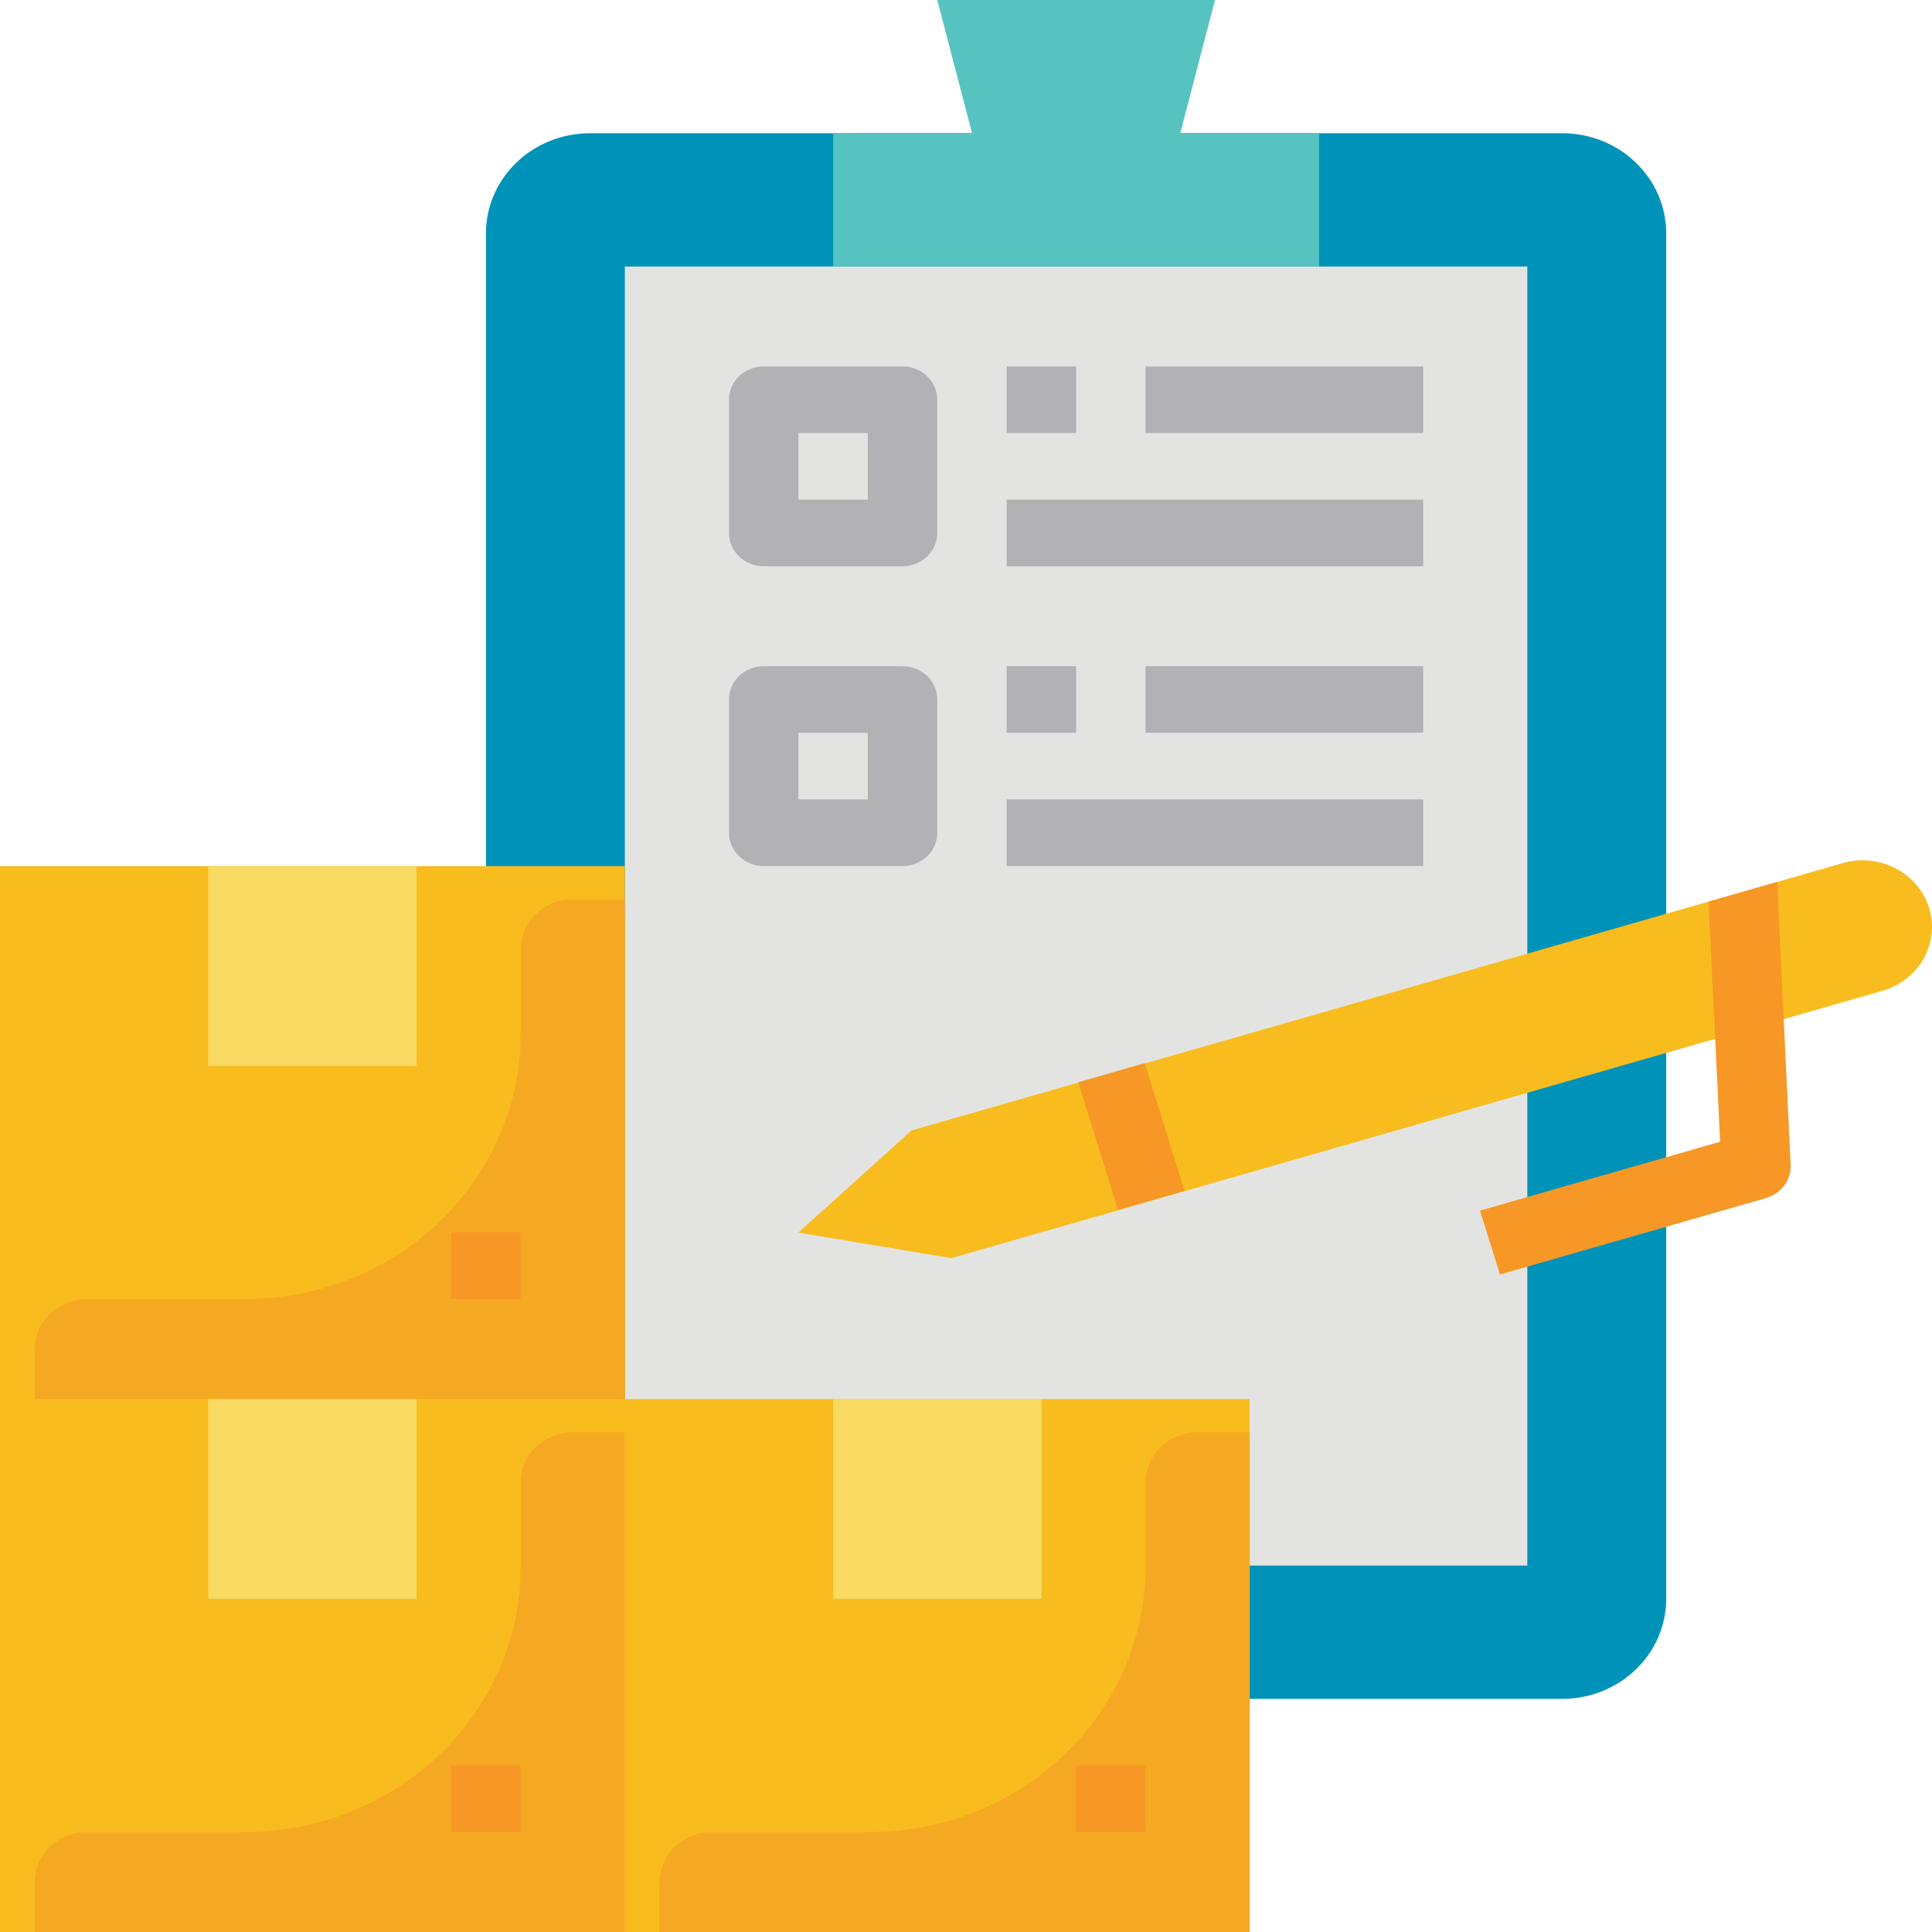 <svg width="24" height="24" viewBox="0 0 24 24" fill="none" xmlns="http://www.w3.org/2000/svg">
<path d="M19.405 1.655H7.331C6.616 1.655 6.037 2.211 6.037 2.897V19.862C6.037 20.548 6.616 21.104 7.331 21.104H19.405C20.119 21.104 20.698 20.548 20.698 19.862V2.897C20.698 2.211 20.119 1.655 19.405 1.655Z" fill="#0093B9"/>
<path d="M7.762 3.311H18.973V19.448H7.762V3.311Z" fill="#E3E4E2"/>
<path d="M16.387 3.31H10.35V1.655H12.075L11.643 0H15.093L14.662 1.655H16.387V3.31Z" fill="#57C3C1"/>
<path d="M11.212 7.035H9.487C9.373 7.035 9.263 6.991 9.182 6.913C9.101 6.836 9.056 6.73 9.056 6.621V4.966C9.056 4.856 9.101 4.751 9.182 4.673C9.263 4.595 9.373 4.552 9.487 4.552H11.212C11.326 4.552 11.436 4.595 11.517 4.673C11.598 4.751 11.643 4.856 11.643 4.966V6.621C11.643 6.73 11.598 6.836 11.517 6.913C11.436 6.991 11.326 7.035 11.212 7.035ZM9.918 6.207H10.78V5.379H9.918V6.207ZM11.212 10.759H9.487C9.373 10.759 9.263 10.715 9.182 10.637C9.101 10.56 9.056 10.455 9.056 10.345V8.69C9.056 8.58 9.101 8.475 9.182 8.397C9.263 8.319 9.373 8.276 9.487 8.276H11.212C11.326 8.276 11.436 8.319 11.517 8.397C11.598 8.475 11.643 8.58 11.643 8.69V10.345C11.643 10.455 11.598 10.56 11.517 10.637C11.436 10.715 11.326 10.759 11.212 10.759ZM9.918 9.931H10.78V9.103H9.918V9.931ZM12.505 4.552H13.368V5.379H12.505V4.552ZM12.505 6.207H17.68V7.035H12.505V6.207ZM14.23 4.552H17.68V5.379H14.23V4.552ZM12.505 8.276H13.368V9.103H12.505V8.276ZM12.505 9.931H17.68V10.759H12.505V9.931ZM14.23 8.276H17.68V9.103H14.23V8.276Z" fill="#B2B1B4"/>
<path d="M15.524 24H0V10.759H7.762V17.38H15.524V24Z" fill="#F8BC1E"/>
<path d="M10.35 17.379H12.937V19.862H10.35V17.379Z" fill="#F9DA62"/>
<path d="M15.524 17.793H14.877C14.706 17.793 14.541 17.858 14.42 17.975C14.299 18.091 14.23 18.249 14.23 18.414V19.464C14.23 20.338 13.868 21.176 13.225 21.794C12.581 22.411 11.708 22.758 10.797 22.759H8.84C8.669 22.759 8.504 22.824 8.383 22.94C8.262 23.057 8.193 23.215 8.193 23.379V24H15.524V17.793Z" fill="#F5A922"/>
<path d="M13.367 21.931H14.23V22.759H13.367V21.931Z" fill="#F79726"/>
<path d="M2.587 17.379H5.174V19.862H2.587V17.379Z" fill="#F9DA62"/>
<path d="M7.762 17.793H7.115C6.944 17.793 6.779 17.858 6.658 17.975C6.537 18.091 6.469 18.249 6.469 18.414V19.464C6.469 20.338 6.107 21.176 5.463 21.794C4.819 22.411 3.946 22.758 3.035 22.759H1.078C0.907 22.759 0.742 22.824 0.621 22.94C0.5 23.057 0.432 23.215 0.432 23.379V24H7.762V17.793Z" fill="#F5A922"/>
<path d="M5.605 21.931H6.468V22.759H5.605V21.931Z" fill="#F79726"/>
<path d="M2.587 10.759H5.174V13.242H2.587V10.759Z" fill="#F9DA62"/>
<path d="M7.762 11.172H7.115C6.944 11.172 6.779 11.238 6.658 11.354C6.537 11.471 6.469 11.628 6.469 11.793V12.843C6.469 13.717 6.107 14.555 5.463 15.173C4.819 15.791 3.946 16.138 3.035 16.138H1.078C0.907 16.138 0.742 16.203 0.621 16.32C0.5 16.436 0.432 16.594 0.432 16.759V17.379H7.762V11.172Z" fill="#F5A922"/>
<path d="M5.605 15.31H6.468V16.138H5.605V15.31Z" fill="#F79726"/>
<path d="M23.385 12.308L11.818 15.629L9.918 15.311L11.323 14.043L22.89 10.722C23.11 10.659 23.346 10.682 23.547 10.787C23.748 10.891 23.898 11.068 23.964 11.278C24.029 11.488 24.005 11.715 23.897 11.908C23.788 12.101 23.604 12.245 23.385 12.308Z" fill="#F8BC1E"/>
<path d="M18.633 15.832L18.385 15.039L21.368 14.183L21.225 11.2L22.077 10.956L22.244 14.468C22.249 14.56 22.221 14.651 22.165 14.726C22.11 14.801 22.029 14.857 21.937 14.883L18.633 15.832ZM13.394 13.444L14.22 13.207L14.715 14.793L13.889 15.03L13.394 13.444Z" fill="#F79726"/>
</svg>
